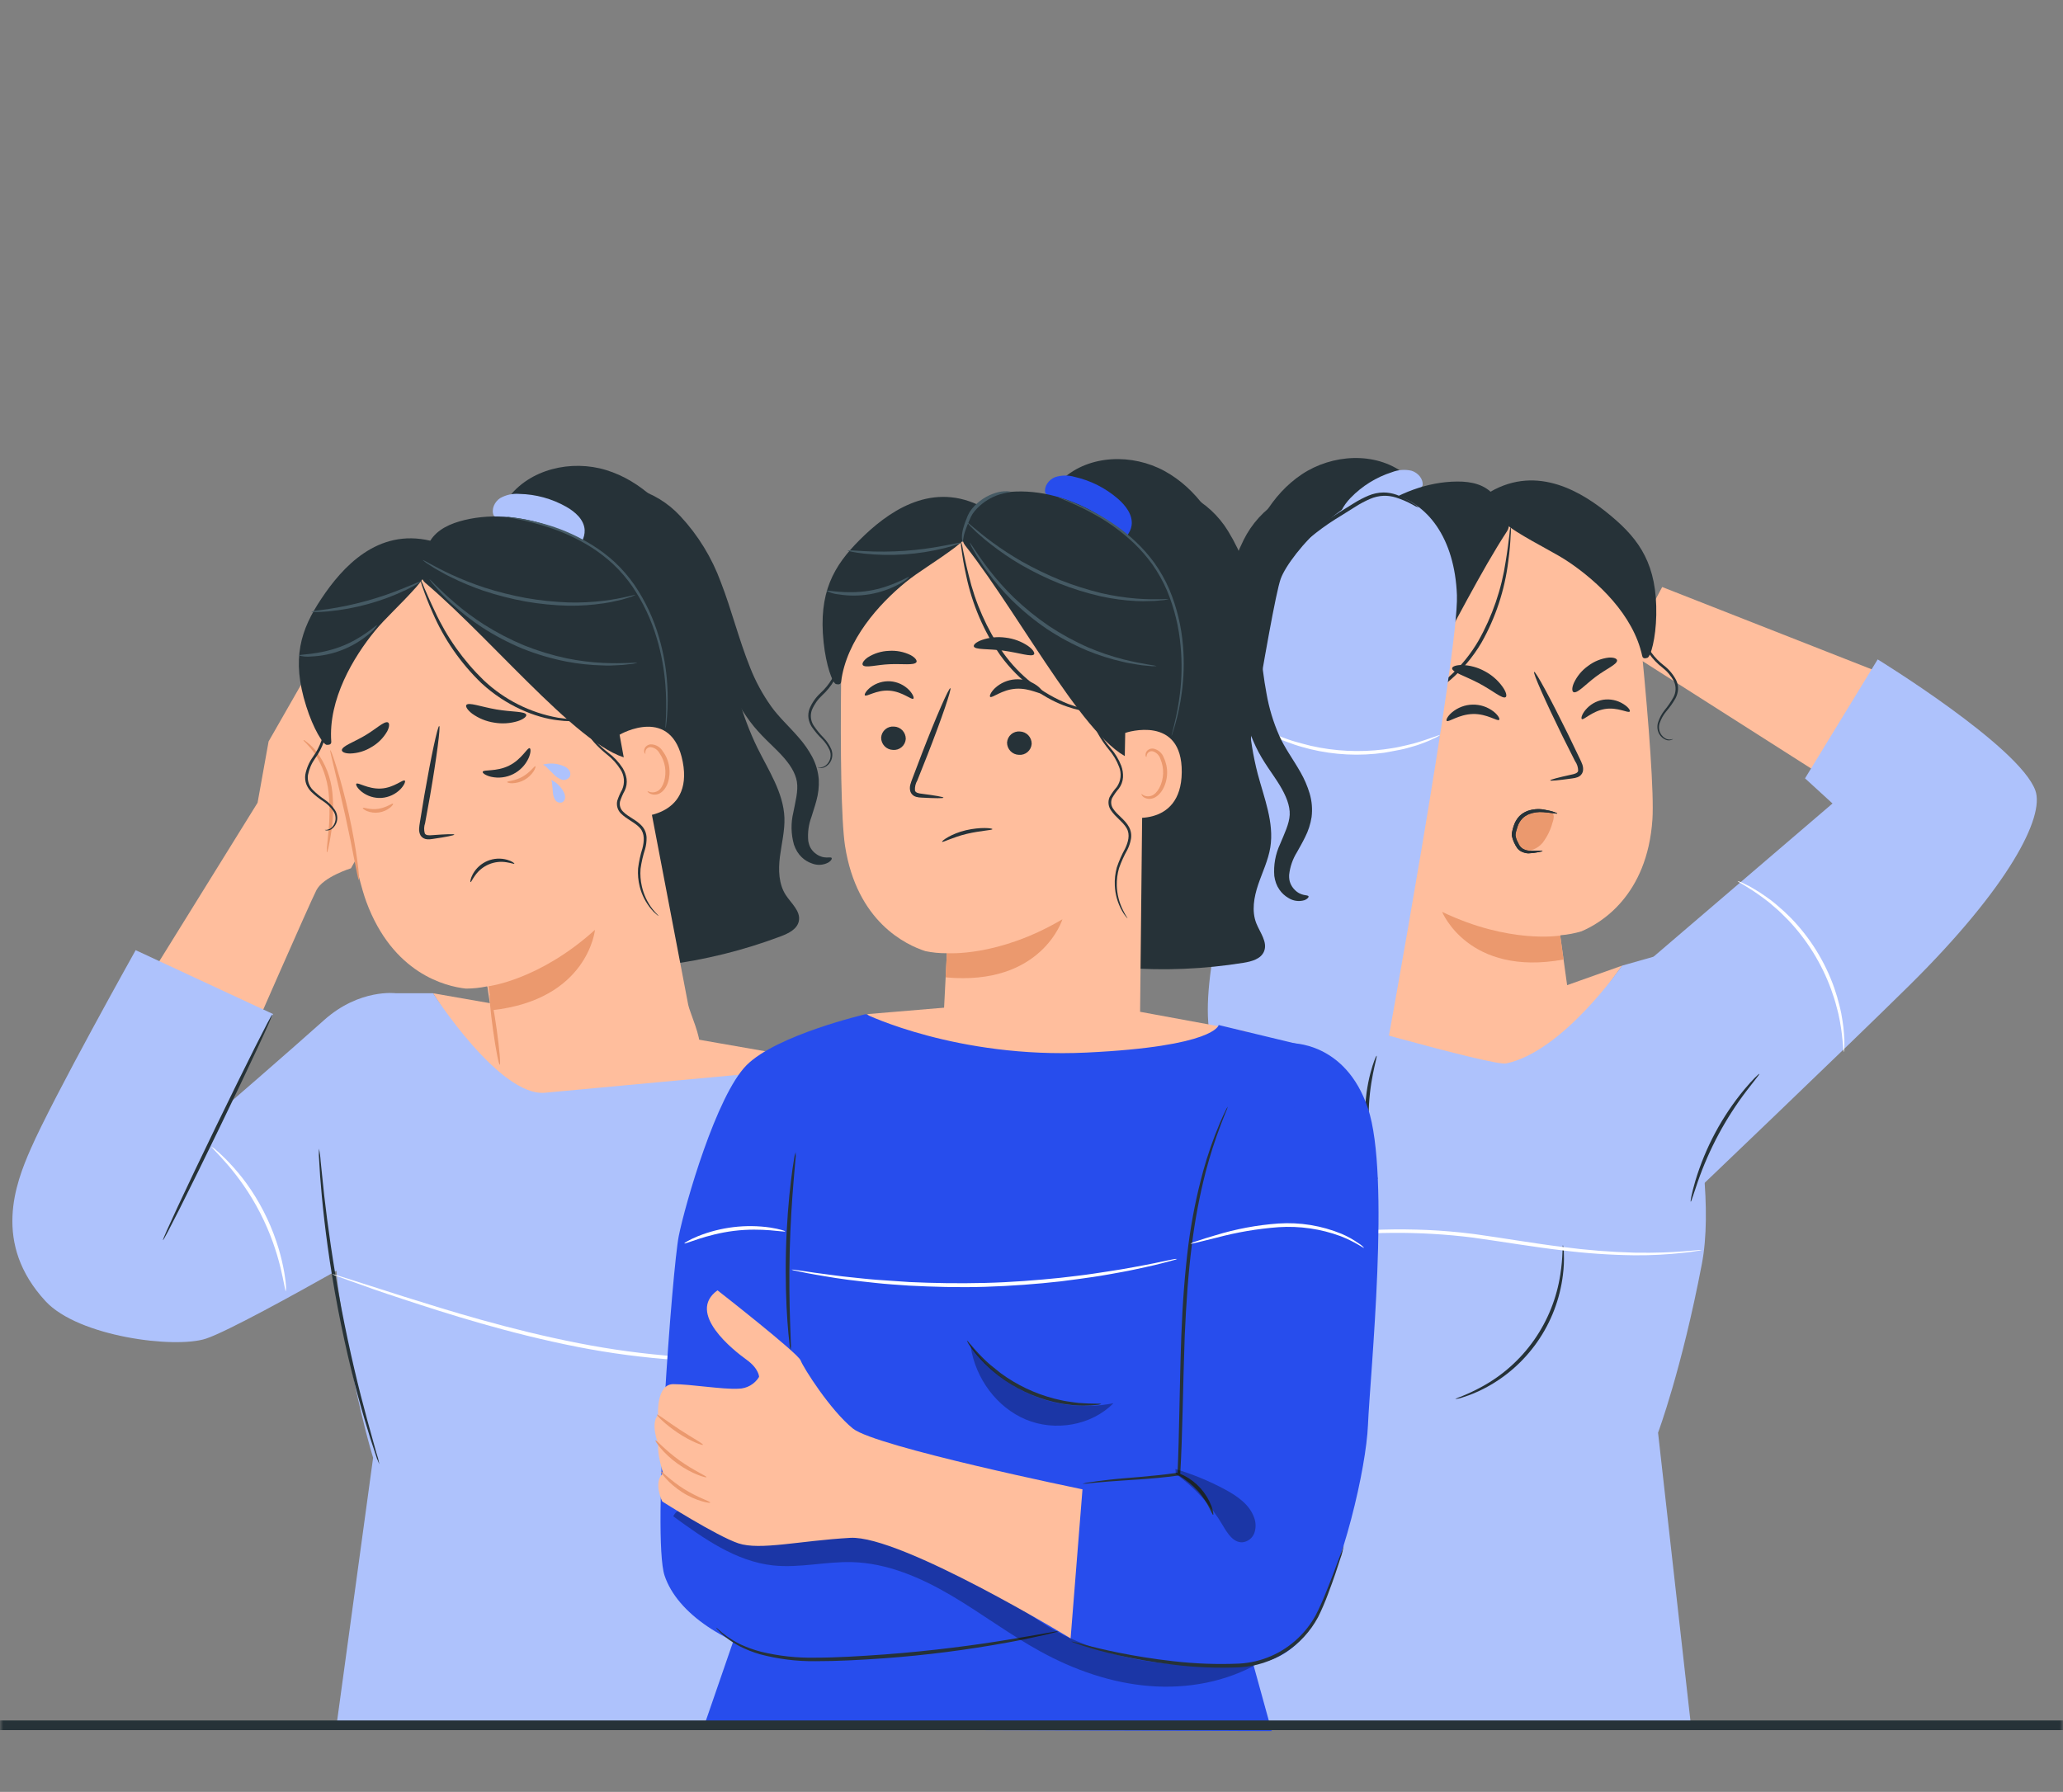 <svg width="320" height="278" viewBox="0 0 320 278" fill="none" xmlns="http://www.w3.org/2000/svg">
<rect x="0" y="0" width="320" height="278" fill="#808080" stroke="none"/>
<mask id="mask0_2086_4272" style="mask-type:alpha" maskUnits="userSpaceOnUse" x="0" y="0" width="320" height="278">
<rect width="320" height="278" fill="#D9D9D9"/>
</mask>
<g mask="url(#mask0_2086_4272)">
<path d="M190.617 133.198C189.666 129.416 190.916 125.484 191.58 121.64C192.547 116.037 192.249 110.299 192.033 104.612C191.817 98.925 191.701 93.16 193.012 87.629C194.322 82.098 197.225 76.728 201.925 73.592C206.625 70.456 213.316 70.022 217.812 73.464L215.6 88.058C217.661 108.612 217.375 129.337 214.748 149.825C208.641 150.836 202.436 151.121 196.263 150.672C194.997 150.577 193.526 150.321 192.945 149.19C192.232 147.815 193.316 146.244 193.758 144.734C194.344 142.779 193.758 140.662 192.968 138.796C192.177 136.93 191.115 135.159 190.617 133.198Z" fill="#263238"/>
<path d="M209.506 77.229C211.283 75.396 213.48 74.032 215.904 73.258C216.873 72.878 217.932 72.799 218.945 73.029C219.935 73.33 220.787 74.283 220.67 75.313L214.765 83.941C213.598 85.055 211.674 84.916 210.214 84.209C209.108 83.652 208.036 82.744 207.759 81.513C207.4 79.953 208.389 78.393 209.506 77.229Z" fill="#AEC2FC"/>
<path d="M254.705 101.437C253.499 89.06 242.894 79.246 230.342 79.714C217.021 80.232 206.935 91.511 207.87 104.512L212.946 156.805C213.046 157.816 213.478 158.764 214.173 159.501C217.889 163.467 223.911 166.068 228.898 165.973C233.731 165.879 238.337 163.879 242.003 160.96C242.612 160.474 243.084 159.836 243.37 159.108C243.657 158.381 243.748 157.59 243.634 156.816L242.02 145.185C242.017 145.175 242.017 145.164 242.019 145.154C242.022 145.143 242.026 145.134 242.032 145.125C242.039 145.117 242.047 145.11 242.056 145.105C242.065 145.1 242.076 145.097 242.086 145.096C243.175 145.006 244.252 144.802 245.299 144.489C248.229 143.258 255.512 139.014 256.314 127.127C256.579 123.228 255.761 112.288 254.705 101.437Z" fill="#FFBE9D"/>
<path d="M240.455 121.072C240.455 120.955 241.688 120.626 243.734 120.181C244.254 120.081 244.74 119.936 244.796 119.574C244.79 119.033 244.618 118.508 244.304 118.07L242.39 114.26C239.72 108.829 237.734 104.345 237.967 104.233C238.199 104.122 240.532 108.444 243.203 113.875L245.056 117.724C245.31 118.281 245.708 118.933 245.514 119.735C245.454 119.926 245.352 120.1 245.215 120.245C245.078 120.39 244.91 120.501 244.724 120.571C244.44 120.674 244.145 120.742 243.845 120.771C241.738 121.061 240.477 121.189 240.455 121.072Z" fill="#263238"/>
<path d="M252.797 110.377C252.62 110.717 250.945 109.659 248.926 109.999C246.908 110.338 245.609 111.814 245.354 111.547C245.222 111.43 245.354 110.851 245.907 110.171C246.605 109.316 247.588 108.744 248.672 108.562C249.771 108.396 250.892 108.635 251.829 109.236C252.592 109.715 252.908 110.221 252.797 110.377Z" fill="#263238"/>
<path d="M232.548 111.67C232.305 111.982 230.679 110.712 228.456 110.773C226.233 110.834 224.652 112.132 224.398 111.831C224.276 111.698 224.508 111.141 225.199 110.539C226.105 109.771 227.245 109.339 228.428 109.316C229.612 109.292 230.767 109.679 231.702 110.411C232.41 110.985 232.67 111.53 232.548 111.67Z" fill="#263238"/>
<path d="M242.009 145.146C242.009 145.146 234.146 146.489 223.695 141.47C223.695 141.47 227.776 151.558 242.529 148.862L242.009 145.146Z" fill="#EB996E"/>
<path d="M240.394 125.924C239.704 125.706 238.97 125.665 238.26 125.806C237.55 125.947 236.886 126.265 236.33 126.731C235.919 127.056 235.577 127.461 235.325 127.921C235.072 128.381 234.914 128.888 234.859 129.411C234.808 129.91 234.914 130.413 235.161 130.85C235.408 131.286 235.783 131.634 236.236 131.845C237.259 132.235 238.492 131.667 239.266 130.775C239.987 129.833 240.515 128.755 240.82 127.606C240.941 127.303 241.005 126.98 241.008 126.653C241.009 126.498 240.964 126.346 240.878 126.217C240.792 126.088 240.67 125.987 240.527 125.929" fill="#EB996E"/>
<path d="M233.549 108.155C233.073 108.5 231.519 107.113 229.363 105.982C227.206 104.852 225.232 104.284 225.243 103.688C225.243 103.409 225.829 103.17 226.775 103.17C228.016 103.209 229.231 103.543 230.319 104.144C231.416 104.726 232.362 105.558 233.084 106.573C233.643 107.369 233.77 107.988 233.549 108.155Z" fill="#263238"/>
<path d="M250.834 102.49C250.773 103.119 249.142 103.771 247.516 104.997C245.891 106.222 244.752 107.537 244.121 107.397C243.839 107.319 243.773 106.785 244.121 105.977C244.613 104.909 245.376 103.99 246.333 103.314C247.264 102.606 248.365 102.16 249.524 102.022C250.37 101.966 250.845 102.195 250.834 102.49Z" fill="#263238"/>
<path d="M231.741 76.856C230.392 75.185 228.285 74.689 226.023 74.706C216.8 74.767 207.604 81.836 203.756 90.302C199.907 98.769 201.434 110.188 206.449 117.986L209.921 118.042C216.894 116.493 225.625 94.859 233.776 82.393C234.788 80.8 232.891 78.288 231.741 76.856Z" fill="#263238"/>
<path d="M211.508 113.525C211.281 113.441 202.44 111.452 203.297 120.354C204.154 129.255 212.846 126.553 212.841 126.297C212.835 126.041 211.508 113.525 211.508 113.525Z" fill="#FFBE9D"/>
<path d="M209.816 123.189C209.777 123.189 209.672 123.311 209.424 123.456C209.072 123.649 208.66 123.697 208.273 123.59C207.306 123.334 206.377 121.919 206.178 120.32C206.081 119.56 206.155 118.787 206.393 118.059C206.454 117.775 206.583 117.51 206.768 117.287C206.953 117.063 207.189 116.889 207.455 116.778C207.627 116.712 207.817 116.71 207.991 116.771C208.165 116.832 208.312 116.953 208.406 117.112C208.55 117.351 208.511 117.529 208.555 117.541C208.6 117.552 208.732 117.374 208.622 117.011C208.551 116.795 208.408 116.611 208.218 116.488C207.957 116.326 207.643 116.274 207.344 116.343C206.988 116.451 206.666 116.649 206.407 116.918C206.149 117.187 205.963 117.518 205.868 117.88C205.566 118.688 205.466 119.559 205.575 120.415C205.802 122.203 206.88 123.79 208.19 124.041C208.435 124.088 208.686 124.078 208.927 124.014C209.167 123.949 209.39 123.831 209.578 123.668C209.822 123.406 209.849 123.2 209.816 123.189Z" fill="#EB996E"/>
<path d="M214.748 109.965C214.721 109.837 216.872 109.737 219.907 108.294C223.824 106.324 227.09 103.251 229.307 99.449C231.475 95.61 232.919 91.401 233.565 87.033C233.842 85.362 234.002 83.991 234.118 83.05C234.142 82.556 234.211 82.066 234.323 81.585C234.374 82.078 234.374 82.574 234.323 83.067C234.284 84.019 234.185 85.401 233.952 87.094C233.408 91.544 231.989 95.841 229.778 99.733C227.09 104.272 223.181 107.308 220.046 108.645C218.81 109.203 217.51 109.602 216.175 109.831C215.809 109.898 215.44 109.942 215.069 109.965C214.881 109.982 214.748 109.982 214.748 109.965Z" fill="#263238"/>
<path d="M213.631 142.228C213.723 142.137 213.801 142.034 213.864 141.921C214.077 141.618 214.262 141.295 214.417 140.958C214.973 139.717 215.232 138.363 215.174 137.003C215.134 136.06 214.948 135.13 214.621 134.246C214.197 133.272 213.684 132.339 213.089 131.461C212.536 130.53 212.066 129.372 212.57 128.313C213.073 127.255 214.118 126.503 214.781 125.289C214.951 124.978 215.04 124.629 215.04 124.275C215.04 123.921 214.951 123.572 214.781 123.261C214.421 122.727 214.003 122.234 213.537 121.791C213.179 121.367 212.933 120.858 212.824 120.313C212.714 119.767 212.745 119.202 212.912 118.671C213.198 117.671 213.655 116.729 214.262 115.886C214.795 115.124 215.263 114.317 215.661 113.474C215.969 112.856 216.119 112.171 216.099 111.479C216.079 110.788 215.888 110.113 215.545 109.514C215.346 109.196 215.07 108.933 214.743 108.751C214.635 108.682 214.515 108.634 214.389 108.612C214.805 108.851 215.156 109.19 215.412 109.598C215.712 110.177 215.869 110.821 215.869 111.475C215.869 112.128 215.712 112.772 215.412 113.352C215.002 114.169 214.527 114.952 213.991 115.691C213.348 116.56 212.863 117.537 212.559 118.577C212.403 119.157 212.364 119.763 212.442 120.359C212.542 120.983 212.821 121.564 213.244 122.03C213.676 122.45 214.065 122.913 214.405 123.412C214.546 123.662 214.62 123.945 214.62 124.233C214.62 124.521 214.546 124.804 214.405 125.055C213.853 126.135 212.747 126.904 212.194 128.102C211.931 128.693 211.878 129.358 212.044 129.984C212.2 130.557 212.439 131.103 212.752 131.605C213.347 132.47 213.863 133.388 214.295 134.346C214.612 135.194 214.799 136.087 214.848 136.992C214.93 138.322 214.719 139.653 214.229 140.891C213.891 141.765 213.598 142.205 213.631 142.228Z" fill="#263238"/>
<path d="M185.365 141.286C185.321 141.403 185.503 141.671 186.073 141.843C186.494 141.93 186.929 141.925 187.349 141.829C187.768 141.733 188.163 141.548 188.506 141.286C189.022 140.923 189.452 140.449 189.766 139.899C189.958 139.57 190.105 139.216 190.203 138.847C190.3 138.467 190.358 138.079 190.374 137.688C190.361 135.984 189.905 134.314 189.053 132.842C188.273 131.327 187.361 129.851 187.178 128.453C186.996 127.054 187.449 125.45 188.367 123.662C189.285 121.874 190.579 119.914 191.508 117.446C192.409 114.999 192.981 112.442 193.211 109.843C193.725 104.618 193.36 99.816 193.526 95.655C193.596 92.019 194.273 88.421 195.528 85.011C196.388 82.745 197.706 80.683 199.399 78.956C200.023 78.366 200.505 77.881 200.886 77.569C201.268 77.257 201.4 77.012 201.345 76.862C201.29 76.711 201.008 76.722 200.505 76.828C199.778 77.005 199.081 77.288 198.437 77.669C196.066 79.143 194.152 81.253 192.907 83.763C191.098 87.383 190.028 91.333 189.761 95.377C189.379 99.833 189.617 104.623 189.136 109.369C188.941 111.623 188.475 113.846 187.748 115.987C187.079 117.97 185.912 119.841 184.983 121.974C184.487 123.061 184.116 124.201 183.877 125.372C183.623 126.586 183.623 127.84 183.877 129.054C184.14 130.125 184.571 131.146 185.155 132.079C185.658 132.914 186.161 133.622 186.592 134.268C187.354 135.276 187.877 136.446 188.124 137.688C188.156 137.926 188.165 138.167 188.152 138.406C188.14 138.611 188.103 138.813 188.041 139.008C187.924 139.382 187.736 139.73 187.488 140.033C186.515 141.203 185.453 140.974 185.365 141.286Z" fill="#263238"/>
<path d="M239.266 132.029C239.266 132.068 239.062 132.112 238.713 132.19C238.178 132.307 237.634 132.374 237.087 132.391C236.901 132.389 236.715 132.363 236.535 132.313C236.329 132.263 236.131 132.188 235.943 132.09C235.732 131.979 235.544 131.827 235.39 131.644C234.952 131.036 234.647 130.341 234.494 129.606C234.488 129.458 234.5 129.31 234.527 129.166L234.61 128.787C234.672 128.527 234.748 128.27 234.837 128.018C235.013 127.496 235.3 127.019 235.677 126.62C236.041 126.258 236.479 125.98 236.96 125.807C237.75 125.532 238.595 125.458 239.421 125.589C240.798 125.812 241.566 126.146 241.555 126.213C241.544 126.28 240.704 126.107 239.382 125.996C238.632 125.932 237.876 126.037 237.17 126.302C236.769 126.462 236.405 126.705 236.103 127.015C235.788 127.361 235.549 127.769 235.401 128.213C235.317 128.445 235.245 128.681 235.185 128.92L235.102 129.277C235.082 129.376 235.073 129.477 235.075 129.578C235.128 130.007 235.273 130.419 235.5 130.786C235.629 131.148 235.872 131.458 236.192 131.667C236.482 131.84 236.807 131.946 237.143 131.978C237.79 132.023 238.343 131.978 238.724 131.978C239.106 131.978 239.266 131.99 239.266 132.029Z" fill="#263238"/>
<path d="M251.603 149.814L239.399 154.148C239.399 154.148 240.803 166.113 240.864 165.366C240.925 164.62 251.603 149.814 251.603 149.814Z" fill="#FFBE9D"/>
<path d="M239.266 132.029C239.266 132.068 239.062 132.112 238.713 132.19C238.178 132.307 237.634 132.374 237.087 132.391C236.901 132.389 236.715 132.363 236.535 132.313C236.329 132.263 236.131 132.188 235.943 132.09C235.732 131.979 235.544 131.827 235.39 131.644C234.952 131.036 234.647 130.341 234.494 129.606C234.488 129.458 234.5 129.31 234.527 129.166L234.61 128.787C234.672 128.527 234.748 128.27 234.837 128.018C235.013 127.496 235.3 127.019 235.677 126.62C236.041 126.258 236.479 125.98 236.96 125.807C237.75 125.532 238.595 125.458 239.421 125.589C240.798 125.812 241.566 126.146 241.555 126.213C241.544 126.28 240.704 126.107 239.382 125.996C238.632 125.932 237.876 126.037 237.17 126.302C236.769 126.462 236.405 126.705 236.103 127.015C235.788 127.361 235.549 127.769 235.401 128.213C235.317 128.445 235.245 128.681 235.185 128.92L235.102 129.277C235.082 129.376 235.073 129.477 235.075 129.578C235.128 130.007 235.273 130.419 235.5 130.786C235.629 131.148 235.872 131.458 236.192 131.667C236.482 131.84 236.807 131.946 237.143 131.978C237.79 132.023 238.343 131.978 238.724 131.978C239.106 131.978 239.266 131.99 239.266 132.029Z" fill="#263238"/>
<path d="M257.829 91.072L252.476 101.098L282.739 120.382L291.697 104.379L257.829 91.072Z" fill="#FFBE9D"/>
<path d="M190.955 133.544C190.955 133.544 197.187 93.873 198.652 89.807C200.117 85.74 209.772 75.324 215.633 76.611C221.494 77.898 225.647 83.568 225.99 92.325C226.333 101.081 214.848 164.007 214.848 164.007C214.848 164.007 198.038 177.019 191.569 169.065C185.099 161.111 187.029 153.056 190.955 133.544Z" fill="#AEC2FC"/>
<path d="M202.534 157.039C202.534 157.039 231.508 165.427 233.621 164.987C242.495 163.132 251.603 149.814 251.603 149.814L257.298 148.199C257.298 148.199 267.124 179.615 263.989 196.058C260.853 212.501 257.187 222.271 257.187 222.271L262.357 268.286H177.955L195.168 218.472L190.64 167.817L202.534 157.039Z" fill="#AEC2FC"/>
<path d="M279.985 120.755L284.248 124.654L255.694 149.107L262.009 185.809C262.009 185.809 286.521 162.414 296.231 152.817C311.625 137.577 317.187 126.715 315.711 122.632C313.234 115.798 291.254 102.301 291.254 102.301L279.985 120.755Z" fill="#AEC2FC"/>
<path d="M213.659 182.907C213.598 182.907 213.134 181.932 212.658 180.222C212.385 179.218 212.173 178.199 212.023 177.169C211.651 174.642 211.634 172.075 211.973 169.544C212.11 168.513 212.31 167.492 212.57 166.486C213.023 164.77 213.471 163.768 213.532 163.79C213.72 163.834 212.244 168.001 212.305 173.359C212.365 178.718 213.847 182.862 213.659 182.907Z" fill="#263238"/>
<path d="M242.435 193.184C242.539 193.587 242.587 194.003 242.578 194.42C242.624 195.551 242.574 196.684 242.429 197.807C241.969 201.547 240.602 205.116 238.448 208.198C236.295 211.281 233.422 213.782 230.082 215.481C229.08 215.996 228.037 216.425 226.963 216.762C226.578 216.912 226.174 217.007 225.763 217.046C225.73 216.94 227.422 216.489 229.894 215.119C233.107 213.361 235.874 210.878 237.978 207.866C240.082 204.853 241.467 201.392 242.025 197.751C242.468 194.955 242.324 193.184 242.435 193.184Z" fill="#263238"/>
<path d="M272.897 166.603C272.963 166.664 272.134 167.628 270.895 169.26C267.664 173.508 265.122 178.246 263.364 183.297C262.684 185.235 262.341 186.46 262.258 186.438C262.175 186.416 262.396 185.157 262.982 183.168C264.549 177.981 267.134 173.164 270.585 169.004C271.901 167.422 272.847 166.553 272.897 166.603Z" fill="#263238"/>
<path d="M263.983 193.93C263.751 194.004 263.512 194.052 263.27 194.075C262.8 194.142 262.109 194.27 261.207 194.353C258.67 194.636 256.118 194.768 253.566 194.749C249.779 194.706 245.998 194.445 242.241 193.969C238 193.479 233.361 192.688 228.5 192.008C220.171 190.962 211.742 191.027 203.43 192.203C200.239 192.654 197.684 193.172 195.921 193.551L193.891 194.002C193.657 194.069 193.416 194.11 193.172 194.125C193.392 194.023 193.622 193.944 193.858 193.891C194.317 193.757 194.964 193.551 195.865 193.334C197.618 192.883 200.167 192.303 203.363 191.802C207.107 191.215 210.884 190.867 214.671 190.761C216.811 190.699 219.056 190.722 221.384 190.822C223.712 190.922 226.112 191.139 228.572 191.44C233.466 192.12 238.072 192.927 242.302 193.445C246.04 193.942 249.802 194.242 253.571 194.342C256.789 194.398 259.394 194.281 261.191 194.13C262.092 194.08 262.783 193.991 263.259 193.958C263.499 193.923 263.741 193.914 263.983 193.93Z" fill="white"/>
<path d="M286.007 163.205C285.891 163.205 285.924 161.35 285.393 158.437L285.167 157.323C285.084 156.927 284.956 156.526 284.851 156.103C284.652 155.256 284.332 154.382 284.016 153.457C282.553 149.47 280.295 145.826 277.381 142.751C276.69 142.066 276.054 141.392 275.385 140.841C275.059 140.562 274.755 140.284 274.434 140.022L273.516 139.32C271.149 137.56 269.474 136.786 269.529 136.68C269.944 136.801 270.343 136.971 270.718 137.187L271.343 137.487C271.564 137.604 271.802 137.755 272.056 137.905C272.641 138.236 273.207 138.599 273.754 138.991L274.71 139.676C275.042 139.916 275.357 140.206 275.695 140.484C276.415 141.084 277.105 141.72 277.763 142.389C280.78 145.48 283.088 149.199 284.525 153.284C284.835 154.173 285.101 155.076 285.321 155.991C285.421 156.42 285.537 156.833 285.609 157.239L285.802 158.403C285.914 159.069 285.989 159.74 286.029 160.414C286.029 160.709 286.079 160.971 286.09 161.244C286.101 161.517 286.09 161.729 286.09 161.94C286.11 162.364 286.082 162.788 286.007 163.205Z" fill="white"/>
<path d="M223.363 114.043C223.044 114.272 222.697 114.46 222.329 114.6C221.92 114.809 221.499 114.995 221.069 115.157C220.566 115.34 220.002 115.574 219.355 115.753C218.708 115.931 218.005 116.165 217.226 116.31C216.446 116.454 215.617 116.633 214.737 116.777C210.896 117.323 206.986 117.134 203.214 116.22C202.351 115.992 201.555 115.786 200.781 115.519C200.007 115.251 199.338 115.006 198.718 114.75C198.099 114.494 197.552 114.221 197.06 113.992C196.646 113.799 196.244 113.584 195.854 113.346C195.502 113.174 195.173 112.957 194.875 112.7C194.925 112.605 196.374 113.424 198.862 114.371C199.487 114.6 200.167 114.856 200.919 115.067C201.671 115.279 202.473 115.496 203.325 115.708C207.043 116.55 210.878 116.739 214.66 116.265C215.528 116.137 216.358 116.031 217.115 115.858C217.873 115.686 218.586 115.535 219.227 115.363C221.832 114.627 223.325 113.942 223.363 114.043Z" fill="white"/>
<path d="M198.094 88.876C198.196 88.533 198.349 88.206 198.547 87.907C199.047 87.068 199.619 86.274 200.256 85.534C201.848 83.641 204.536 81.485 207.698 79.507C208.484 79.006 209.258 78.527 210.01 78.07C210.735 77.612 211.497 77.215 212.288 76.884C213.023 76.577 213.809 76.414 214.605 76.405C215.294 76.409 215.979 76.53 216.629 76.761C217.547 77.096 218.42 77.545 219.228 78.098C219.54 78.271 219.826 78.491 220.074 78.75C219.734 78.641 219.411 78.487 219.111 78.293C218.281 77.838 217.409 77.465 216.507 77.179C215.895 76.991 215.256 76.902 214.616 76.917C213.884 76.949 213.164 77.117 212.493 77.413C211.726 77.746 210.986 78.138 210.281 78.588L208.008 80.014C205.294 81.632 202.792 83.585 200.56 85.83C198.907 87.584 198.182 88.927 198.094 88.876Z" fill="#263238"/>
<path d="M259.521 114.633C259.182 114.768 258.804 114.768 258.465 114.633C258.08 114.453 257.763 114.152 257.563 113.775C257.435 113.528 257.358 113.258 257.338 112.98C257.318 112.702 257.355 112.423 257.447 112.16C257.675 111.503 258.02 110.893 258.465 110.361C259.007 109.734 259.487 109.055 259.897 108.333C260.115 107.917 260.246 107.46 260.284 106.991C260.31 106.494 260.216 105.999 260.008 105.548C259.55 104.654 258.902 103.872 258.111 103.259C257.358 102.682 256.692 101.997 256.137 101.226C255.695 100.475 255.49 99.606 255.551 98.736C255.623 97.065 256.176 95.538 256.203 94.196C256.31 93.134 256.069 92.066 255.518 91.155C255.356 90.917 255.156 90.708 254.926 90.536C254.766 90.425 254.677 90.375 254.666 90.392C254.934 90.649 255.173 90.935 255.379 91.244C255.86 92.141 256.053 93.167 255.932 94.179C255.871 95.466 255.291 96.964 255.191 98.719C255.118 99.668 255.336 100.617 255.816 101.437C256.388 102.248 257.077 102.967 257.862 103.571C258.608 104.147 259.221 104.878 259.659 105.715C259.836 106.102 259.921 106.525 259.907 106.95C259.893 107.376 259.779 107.792 259.576 108.166C259.186 108.872 258.73 109.54 258.216 110.16C257.756 110.732 257.407 111.386 257.187 112.087C257.094 112.385 257.063 112.7 257.096 113.01C257.129 113.321 257.226 113.621 257.381 113.892C257.617 114.299 257.984 114.613 258.421 114.783C258.697 114.887 259.001 114.887 259.278 114.783C259.37 114.756 259.454 114.704 259.521 114.633Z" fill="#263238"/>
<path d="M249.916 80.059C245.492 76.344 238.52 72.055 231.171 76.299C230.364 78.689 233.139 81.184 235.335 82.549C238.558 84.548 241.295 85.807 243.435 87.261C247.759 90.208 253.344 95.327 254.732 101.771C254.821 102.178 255.136 102.184 255.534 102.056C256.048 101.888 256.844 99.042 256.911 95.41C257.054 87.668 254.367 83.774 249.916 80.059Z" fill="#263238"/>
<path d="M49.311 101.66L41.663 115.029L39.955 124.537L25.357 148.082L23.383 151.268L38.517 161.896C38.517 161.896 48.022 140.172 49.078 138.106C50.135 136.039 54.437 134.708 54.437 134.708L61.265 122.593L49.311 101.66Z" fill="#FFBE9D"/>
<path d="M50.721 132.24C50.638 132.24 50.721 131.182 50.898 129.5C51.151 127.329 51.176 125.137 50.97 122.96C50.741 120.799 50.001 118.725 48.813 116.911C47.873 115.541 47.011 114.923 47.077 114.839C47.143 114.756 47.331 114.934 47.713 115.223C48.248 115.643 48.727 116.13 49.139 116.672C50.485 118.493 51.318 120.646 51.55 122.905C51.769 125.134 51.685 127.383 51.301 129.589C51.036 131.232 50.793 132.251 50.721 132.24Z" fill="#EB996E"/>
<path d="M67.171 154.098L130.97 165.238C130.97 165.238 77.113 170.936 77.091 170.19C77.069 169.443 67.171 154.098 67.171 154.098Z" fill="#FFBE9D"/>
<path d="M121.675 126.854C121.52 122.955 119.215 119.54 117.495 116.042C114.99 110.946 113.657 105.359 112.264 99.844C110.871 94.33 109.355 88.771 106.541 83.836C103.726 78.9 99.43 74.589 94.028 72.929C88.625 71.269 82.101 72.762 78.761 77.346L84.97 90.715C88.783 111.014 94.895 130.806 103.185 149.703C109.326 148.932 115.356 147.436 121.15 145.247C122.339 144.796 123.677 144.133 123.915 142.879C124.213 141.353 122.731 140.156 121.885 138.858C120.779 137.153 120.719 134.959 120.973 132.937C121.227 130.915 121.747 128.893 121.675 126.854Z" fill="#263238"/>
<path d="M87.813 78.611C85.594 77.36 83.105 76.679 80.563 76.628C79.528 76.541 78.49 76.768 77.583 77.279C76.72 77.836 76.168 79.006 76.571 79.964L84.666 86.548C86.104 87.295 87.907 86.598 89.09 85.501C90.019 84.654 90.749 83.474 90.688 82.215C90.594 80.605 89.206 79.396 87.813 78.611Z" fill="#AEC2FC"/>
<path d="M51.114 114.728C48.786 102.512 56.19 90.074 68.366 86.955C81.288 83.646 94.133 91.578 96.898 104.317L106.757 155.914C106.95 156.911 108.875 161.233 108.416 162.141C105.966 167.004 98.85 167.928 94.039 169.265C89.378 170.558 84.396 169.95 80.066 168.224C79.345 167.932 78.713 167.454 78.233 166.838C77.754 166.222 77.444 165.49 77.335 164.714L75.604 153.101C75.603 153.09 75.6 153.08 75.595 153.07C75.591 153.061 75.584 153.053 75.575 153.046C75.567 153.04 75.557 153.036 75.546 153.033C75.536 153.031 75.525 153.031 75.515 153.034C74.446 153.26 73.356 153.373 72.264 153.374C69.107 153.028 60.928 151.04 56.809 139.872C55.449 136.162 53.182 125.434 51.114 114.728Z" fill="#FFBE9D"/>
<path d="M70.472 129.483C70.472 129.366 69.162 129.411 67.077 129.567C66.524 129.617 66.043 129.617 65.888 129.288C65.742 128.768 65.76 128.216 65.938 127.706L66.701 123.506C67.735 117.535 68.36 112.672 68.127 112.633C67.895 112.594 66.856 117.407 65.822 123.378C65.578 124.864 65.348 126.267 65.13 127.589C65.047 128.207 64.843 128.937 65.258 129.65C65.371 129.813 65.519 129.947 65.692 130.044C65.864 130.14 66.056 130.196 66.253 130.207C66.555 130.227 66.857 130.208 67.154 130.151C69.217 129.851 70.489 129.589 70.472 129.483Z" fill="#263238"/>
<path d="M62.797 121.117C62.548 120.827 61.139 122.231 59.087 122.337C57.036 122.442 55.476 121.284 55.266 121.607C55.161 121.752 55.421 122.286 56.101 122.832C56.976 123.518 58.069 123.859 59.175 123.79C60.283 123.712 61.326 123.233 62.112 122.442C62.725 121.791 62.919 121.234 62.797 121.117Z" fill="#263238"/>
<path d="M82.167 116.081C81.808 115.92 80.956 117.802 78.954 118.788C76.953 119.774 74.957 119.345 74.874 119.746C74.824 119.925 75.288 120.303 76.179 120.515C77.334 120.774 78.543 120.625 79.603 120.094C80.662 119.562 81.509 118.681 82.001 117.596C82.361 116.778 82.339 116.148 82.167 116.081Z" fill="#263238"/>
<path d="M75.764 153.012C75.764 153.012 83.682 152.053 92.291 144.255C92.291 144.255 91.219 155.095 76.311 156.727L75.764 153.012Z" fill="#EB996E"/>
<path d="M81.631 110.89C81.459 110.333 79.391 110.478 76.997 110.066C74.603 109.653 72.684 108.896 72.336 109.375C72.181 109.603 72.49 110.144 73.243 110.723C74.254 111.449 75.421 111.924 76.649 112.11C77.876 112.322 79.135 112.242 80.326 111.876C81.233 111.57 81.703 111.157 81.631 110.89Z" fill="#263238"/>
<path d="M60.149 112.065C59.551 111.87 58.313 113.123 56.554 114.148C54.796 115.173 53.137 115.725 53.027 116.343C52.988 116.633 53.447 116.9 54.315 116.9C55.49 116.868 56.635 116.522 57.633 115.897C58.645 115.314 59.484 114.47 60.066 113.452C60.447 112.7 60.425 112.165 60.149 112.065Z" fill="#263238"/>
<path d="M66.38 84.593C67.21 82.627 69.084 81.529 71.252 80.894C80.099 78.321 90.92 82.471 96.986 89.467C103.052 96.463 104.816 107.849 102.2 116.761L98.883 117.808C91.761 118.315 77.318 100.061 65.966 90.425C64.567 89.244 65.661 86.303 66.38 84.593Z" fill="#263238"/>
<path d="M49.864 92.859C53.082 88.024 58.534 81.925 66.778 83.897C68.222 85.958 66.27 89.144 64.567 91.077C62.04 93.912 59.767 95.906 58.13 97.911C54.813 101.972 50.903 108.495 51.384 115.056C51.412 115.469 51.113 115.569 50.693 115.558C50.14 115.558 48.586 113.04 47.503 109.575C45.153 102.195 46.635 97.689 49.864 92.859Z" fill="#263238"/>
<path d="M96.107 113.992C96.3 113.848 104.219 109.414 105.905 118.198C107.592 126.982 98.49 126.871 98.429 126.62C98.368 126.369 96.107 113.992 96.107 113.992Z" fill="#FFBE9D"/>
<path d="M100.453 122.754C100.486 122.721 100.624 122.832 100.906 122.899C101.297 122.985 101.705 122.915 102.046 122.704C102.903 122.186 103.395 120.56 103.151 118.972C103.029 118.216 102.74 117.496 102.305 116.867C102.171 116.608 101.977 116.387 101.739 116.221C101.501 116.055 101.227 115.95 100.94 115.914C100.756 115.902 100.575 115.955 100.426 116.064C100.278 116.173 100.172 116.331 100.127 116.51C100.055 116.778 100.127 116.945 100.127 116.967C100.127 116.989 99.911 116.856 99.911 116.482C99.918 116.255 100.002 116.037 100.149 115.864C100.354 115.636 100.64 115.498 100.945 115.48C101.317 115.482 101.681 115.579 102.005 115.764C102.328 115.948 102.599 116.213 102.792 116.532C103.309 117.221 103.65 118.026 103.787 118.878C104.069 120.66 103.489 122.487 102.3 123.1C102.079 123.214 101.836 123.276 101.588 123.283C101.34 123.29 101.094 123.24 100.868 123.139C100.508 122.966 100.425 122.777 100.453 122.754Z" fill="#EB996E"/>
<path d="M48.31 94.903C48.31 94.97 49.311 94.998 50.914 94.853C55.105 94.453 59.195 93.322 63.002 91.511C64.456 90.804 65.297 90.264 65.263 90.208C65.23 90.152 64.323 90.548 62.847 91.155C59.005 92.756 54.983 93.878 50.87 94.497C49.311 94.709 48.305 94.814 48.31 94.903Z" fill="#455A64"/>
<path d="M46.303 101.682C46.946 101.867 47.618 101.924 48.282 101.849C51.519 101.714 54.624 100.521 57.13 98.452C57.674 98.063 58.138 97.571 58.495 97.003C58.385 96.864 56.234 99.064 52.789 100.345C49.344 101.627 46.292 101.504 46.303 101.682Z" fill="#455A64"/>
<path d="M98.556 92.313C98.523 92.202 96.687 92.831 93.613 93.21C91.813 93.426 90.001 93.512 88.189 93.466C85.964 93.385 83.747 93.153 81.553 92.77C79.38 92.367 77.234 91.827 75.128 91.155C73.404 90.586 71.713 89.92 70.063 89.161C67.243 87.857 65.639 86.805 65.567 86.894C65.907 87.198 66.278 87.465 66.673 87.69C67.113 87.99 67.567 88.267 68.034 88.52C68.587 88.826 69.189 89.183 69.897 89.517C71.54 90.335 73.233 91.043 74.968 91.639C77.098 92.347 79.274 92.906 81.481 93.31C83.696 93.698 85.936 93.92 88.183 93.973C90.019 93.996 91.853 93.869 93.668 93.594C94.366 93.499 95.058 93.365 95.742 93.193C96.263 93.09 96.776 92.953 97.279 92.781C97.72 92.671 98.148 92.515 98.556 92.313Z" fill="#455A64"/>
<path d="M66.613 89.879C66.87 90.28 67.166 90.653 67.498 90.993C67.845 91.424 68.214 91.837 68.603 92.23C69.068 92.687 69.566 93.244 70.196 93.773C71.622 95.072 73.147 96.257 74.758 97.315C76.738 98.601 78.829 99.705 81.006 100.613C83.196 101.491 85.462 102.164 87.774 102.624C89.678 102.991 91.609 103.196 93.547 103.237C94.365 103.287 95.106 103.237 95.759 103.203C96.314 103.19 96.868 103.145 97.418 103.069C97.892 103.043 98.363 102.969 98.822 102.847C98.822 102.735 96.798 102.991 93.558 102.847C91.661 102.754 89.774 102.517 87.912 102.139C85.648 101.656 83.428 100.98 81.277 100.117C79.131 99.221 77.064 98.146 75.095 96.903C73.492 95.877 71.962 94.74 70.517 93.5C68.012 91.361 66.696 89.807 66.613 89.879Z" fill="#455A64"/>
<path d="M91.999 111.486C91.999 111.352 89.903 111.876 86.58 111.352C82.26 110.588 78.255 108.575 75.051 105.559C71.89 102.498 69.32 98.874 67.47 94.87C66.734 93.344 66.198 92.085 65.811 91.205C65.649 90.738 65.445 90.287 65.203 89.857C65.289 90.345 65.426 90.823 65.612 91.283C65.916 92.185 66.403 93.483 67.099 95.043C68.873 99.155 71.443 102.871 74.658 105.971C78.529 109.553 83.118 111.352 86.502 111.742C87.839 111.926 89.193 111.939 90.533 111.781C90.905 111.742 91.275 111.681 91.639 111.597C91.888 111.542 92.004 111.503 91.999 111.486Z" fill="#263238"/>
<path d="M50.383 128.754C50.748 128.781 51.11 128.668 51.395 128.436C51.713 128.153 51.93 127.774 52.014 127.355C52.068 127.083 52.065 126.802 52.006 126.531C51.947 126.26 51.833 126.004 51.672 125.779C51.268 125.215 50.766 124.73 50.19 124.347C49.495 123.9 48.844 123.385 48.249 122.81C47.924 122.473 47.67 122.073 47.502 121.635C47.337 121.167 47.288 120.666 47.359 120.175C47.545 119.188 47.946 118.254 48.531 117.44C49.091 116.673 49.536 115.826 49.852 114.928C50.066 114.082 50.018 113.19 49.714 112.372C49.161 110.767 48.216 109.486 47.812 108.205C47.412 107.219 47.342 106.127 47.613 105.097C47.701 104.822 47.833 104.564 48.006 104.334C48.133 104.183 48.199 104.111 48.21 104.117C48.026 104.441 47.878 104.785 47.768 105.142C47.567 106.14 47.677 107.177 48.083 108.11C48.503 109.325 49.477 110.578 50.074 112.255C50.411 113.144 50.469 114.116 50.239 115.04C49.918 115.98 49.458 116.867 48.874 117.669C48.326 118.435 47.949 119.311 47.768 120.237C47.706 120.658 47.744 121.089 47.877 121.493C48.011 121.897 48.236 122.265 48.536 122.565C49.111 123.13 49.737 123.639 50.405 124.086C51.006 124.503 51.524 125.03 51.932 125.64C52.105 125.899 52.223 126.192 52.279 126.5C52.334 126.808 52.325 127.124 52.252 127.428C52.139 127.884 51.876 128.289 51.506 128.575C51.273 128.759 50.983 128.852 50.687 128.837C50.58 128.84 50.474 128.81 50.383 128.754Z" fill="#263238"/>
<path d="M103.234 112.984C103.216 112.827 103.216 112.668 103.234 112.511C103.234 112.204 103.29 111.748 103.301 111.163C103.369 109.515 103.338 107.866 103.207 106.222C103.021 103.786 102.576 101.377 101.879 99.037C101.038 96.171 99.758 93.456 98.086 90.988C97.21 89.726 96.205 88.559 95.089 87.506C94.037 86.535 92.901 85.661 91.694 84.894C89.635 83.604 87.427 82.573 85.12 81.825C83.564 81.311 81.98 80.891 80.375 80.566C79.822 80.438 79.363 80.371 79.065 80.304C78.91 80.283 78.757 80.243 78.611 80.187C78.769 80.18 78.927 80.191 79.081 80.221C79.385 80.26 79.839 80.304 80.408 80.404C82.034 80.662 83.64 81.034 85.214 81.518C87.558 82.248 89.801 83.275 91.888 84.576C93.121 85.346 94.281 86.228 95.355 87.211C96.497 88.282 97.524 89.471 98.418 90.759C100.117 93.268 101.407 96.034 102.239 98.953C102.927 101.312 103.35 103.741 103.5 106.194C103.608 107.851 103.596 109.513 103.466 111.168C103.428 111.753 103.356 112.204 103.323 112.511C103.312 112.672 103.282 112.831 103.234 112.984Z" fill="#455A64"/>
<path d="M102.156 142.1C102.043 142.041 101.939 141.966 101.846 141.877C101.564 141.645 101.303 141.387 101.067 141.108C100.184 140.078 99.553 138.853 99.225 137.532C98.997 136.623 98.911 135.683 98.971 134.747C99.101 133.684 99.329 132.636 99.651 131.617C99.917 130.569 100.044 129.322 99.264 128.453C98.484 127.584 97.268 127.16 96.295 126.186C96.049 125.935 95.87 125.626 95.773 125.287C95.676 124.949 95.666 124.591 95.742 124.247C95.933 123.643 96.187 123.06 96.499 122.509C96.725 122.001 96.817 121.443 96.769 120.888C96.721 120.334 96.533 119.801 96.223 119.34C95.667 118.461 94.964 117.686 94.144 117.051C93.417 116.473 92.74 115.834 92.12 115.14C91.652 114.635 91.315 114.022 91.141 113.354C90.966 112.686 90.959 111.985 91.119 111.313C91.221 110.952 91.411 110.623 91.672 110.355C91.757 110.258 91.861 110.178 91.976 110.121C91.645 110.469 91.404 110.894 91.274 111.358C91.151 112 91.185 112.663 91.372 113.29C91.558 113.916 91.893 114.488 92.347 114.956C92.969 115.623 93.644 116.238 94.365 116.794C95.236 117.441 95.985 118.239 96.577 119.15C96.889 119.661 97.097 120.229 97.191 120.822C97.277 121.455 97.175 122.101 96.897 122.676C96.601 123.207 96.358 123.767 96.173 124.347C96.112 124.628 96.123 124.921 96.206 125.196C96.29 125.471 96.442 125.72 96.649 125.918C97.495 126.793 98.778 127.211 99.624 128.208C100.04 128.7 100.276 129.321 100.293 129.968C100.303 130.561 100.226 131.152 100.066 131.722C99.739 132.722 99.502 133.749 99.358 134.792C99.287 135.697 99.354 136.608 99.557 137.493C99.845 138.782 100.412 139.992 101.216 141.036C101.775 141.738 102.184 142.072 102.156 142.1Z" fill="#263238"/>
<path d="M128.991 133.098C129.068 133.198 128.991 133.51 128.466 133.822C128.083 134.025 127.663 134.142 127.232 134.167C126.8 134.192 126.369 134.124 125.966 133.967C125.367 133.767 124.82 133.436 124.363 132.998C124.087 132.736 123.847 132.438 123.649 132.112C123.449 131.776 123.284 131.419 123.157 131.048C122.692 129.415 122.657 127.687 123.058 126.035C123.379 124.364 123.837 122.693 123.611 121.289C123.384 119.886 122.505 118.504 121.122 117.034C119.74 115.563 117.937 114.076 116.362 111.971C114.808 109.881 113.538 107.592 112.585 105.164C110.622 100.301 109.621 95.611 108.283 91.651C107.193 88.183 105.531 84.926 103.367 82.014C101.912 80.087 100.076 78.484 97.976 77.307C97.213 76.923 96.594 76.6 96.162 76.405C95.731 76.21 95.504 75.998 95.521 75.848C95.537 75.698 95.803 75.614 96.317 75.581C97.061 75.544 97.806 75.617 98.529 75.798C101.209 76.54 103.631 78.02 105.524 80.07C108.286 83.035 110.428 86.531 111.822 90.347C113.448 94.525 114.587 99.17 116.362 103.587C117.19 105.695 118.271 107.692 119.58 109.536C120.78 111.246 122.427 112.711 123.943 114.483C124.732 115.379 125.416 116.364 125.983 117.418C126.564 118.511 126.912 119.714 127.006 120.95C127.057 122.051 126.931 123.153 126.635 124.214C126.392 125.161 126.082 125.98 125.872 126.726C125.427 127.91 125.255 129.18 125.369 130.441C125.406 130.678 125.466 130.912 125.546 131.138C125.614 131.334 125.707 131.522 125.823 131.695C126.04 132.02 126.318 132.3 126.641 132.519C127.868 133.371 128.82 132.848 128.991 133.098Z" fill="#263238"/>
<path d="M79.784 133.995C79.745 134.073 79.308 133.889 78.589 133.778C77.66 133.619 76.706 133.728 75.837 134.094C74.968 134.46 74.219 135.067 73.679 135.844C73.248 136.44 73.076 136.88 72.993 136.852C72.91 136.825 72.96 136.334 73.336 135.621C73.844 134.695 74.649 133.97 75.62 133.565C76.59 133.16 77.668 133.1 78.678 133.393C79.435 133.605 79.817 133.934 79.784 133.995Z" fill="#263238"/>
<path d="M83.041 118.877C83.107 118.911 83.041 119.223 82.775 119.657C82.411 120.213 81.919 120.672 81.342 120.996C80.764 121.319 80.118 121.498 79.457 121.518C78.949 121.518 78.656 121.401 78.661 121.328C78.661 121.161 79.856 121.184 81.072 120.487C82.289 119.791 82.902 118.794 83.041 118.877Z" fill="#EB996E"/>
<path d="M60.972 124.67C61.022 124.721 60.884 124.993 60.508 125.305C60.005 125.701 59.408 125.958 58.777 126.049C58.146 126.141 57.501 126.065 56.908 125.829C56.46 125.634 56.245 125.411 56.283 125.35C56.361 125.2 57.389 125.684 58.694 125.478C59.999 125.272 60.856 124.576 60.972 124.67Z" fill="#EB996E"/>
<path d="M55.659 136.524C55.576 136.524 55.349 135.41 54.995 133.566C54.641 131.722 54.144 129.205 53.53 126.425C52.916 123.646 52.297 121.145 51.871 119.334C51.445 117.524 51.147 116.399 51.23 116.377C51.313 116.354 51.716 117.435 52.264 119.228C52.811 121.022 53.497 123.512 54.116 126.308C54.735 129.104 55.167 131.65 55.421 133.505C55.675 135.36 55.736 136.513 55.659 136.524Z" fill="#EB996E"/>
<path d="M88.211 119.401C87.964 119.127 87.652 118.92 87.304 118.8C86.324 118.414 85.247 118.352 84.23 118.621L84.572 118.827L85.805 120.042C86.151 120.44 86.587 120.748 87.077 120.938C87.324 121.027 87.594 121.025 87.838 120.932C88.084 120.839 88.288 120.662 88.415 120.432C88.474 120.257 88.487 120.07 88.451 119.889C88.415 119.708 88.332 119.539 88.211 119.401Z" fill="#AEC2FC"/>
<path d="M87.658 123.679C87.645 123.366 87.554 123.061 87.392 122.793C86.965 122.007 86.301 121.377 85.496 120.994L85.606 121.317L85.75 122.782C85.758 123.23 85.874 123.67 86.087 124.063C86.2 124.255 86.377 124.401 86.587 124.474C86.796 124.548 87.025 124.544 87.232 124.464C87.366 124.383 87.476 124.268 87.55 124.13C87.625 123.992 87.662 123.836 87.658 123.679Z" fill="#AEC2FC"/>
<path d="M77.521 165.186C77.678 165.163 77.467 162.72 77.049 159.729C76.631 156.737 76.165 154.33 76.007 154.353C75.85 154.375 76.061 156.818 76.479 159.81C76.897 162.801 77.363 165.208 77.521 165.186Z" fill="#EB996E"/>
<path d="M127.786 268.286L125.358 227.897L136.655 183.892L130.97 165.238C130.97 165.238 86.784 169.299 84.584 169.527C77.511 170.251 67.171 154.098 67.171 154.098H61.426C61.426 154.098 55.78 153.329 50.267 158.264C44.754 163.199 35.172 171.488 35.172 171.488L42.36 157.323L21.044 147.413C21.044 147.413 8.254 170.251 4.743 178.289C2.421 183.592 -1.207 192.938 7.082 201.89C12.152 207.365 27.121 209.281 31.965 207.677C35.282 206.563 45.788 200.753 52.192 197.15C52.241 198.002 52.319 198.821 52.429 199.623C54.713 216.205 57.876 226.153 57.876 226.153L52.114 268.286H127.786Z" fill="#AEC2FC"/>
<path d="M34.016 175.032C38.7 165.367 42.381 157.476 42.238 157.405C42.095 157.335 38.183 165.113 33.499 174.778C28.816 184.443 25.135 192.334 25.277 192.405C25.42 192.475 29.333 184.697 34.016 175.032Z" fill="#263238"/>
<path d="M58.849 227.178C58.572 226.585 58.341 225.97 58.158 225.34C57.743 224.143 57.196 222.399 56.554 220.227C55.271 215.888 53.712 209.822 52.413 203.032C51.113 196.242 50.328 190.025 49.913 185.513C49.703 183.285 49.57 181.431 49.515 180.166C49.452 179.513 49.439 178.855 49.476 178.2C49.613 178.842 49.7 179.494 49.736 180.149C49.864 181.408 50.057 183.23 50.289 185.474C50.803 189.964 51.655 196.153 52.949 202.926C54.243 209.699 55.714 215.737 56.919 220.121C57.505 222.304 58.025 224.065 58.346 225.279C58.562 225.898 58.73 226.533 58.849 227.178Z" fill="#263238"/>
<path d="M130.971 165.238C130.971 165.238 141.654 172.858 144.241 182.89C146.829 192.922 160.399 268.286 160.399 268.286H136.677L119.69 206.457L130.971 165.238Z" fill="#455A64"/>
<path d="M129.267 209.242C129.013 209.338 128.75 209.409 128.482 209.454C127.962 209.566 127.205 209.761 126.21 209.928C123.406 210.445 120.576 210.8 117.733 210.992C113.515 211.279 109.283 211.279 105.065 210.992C99.899 210.645 94.759 209.973 89.676 208.981C78.861 206.858 69.344 203.806 62.504 201.55C59.081 200.436 56.328 199.456 54.431 198.765L52.247 197.974C51.989 197.894 51.739 197.79 51.501 197.662C51.768 197.704 52.031 197.771 52.286 197.863L54.498 198.553L62.626 201.149C69.493 203.305 79.004 206.285 89.781 208.39C94.838 209.382 99.949 210.07 105.087 210.451C109.283 210.759 113.494 210.798 117.694 210.568C121.283 210.362 124.169 210.011 126.16 209.694C127.155 209.56 127.924 209.398 128.449 209.326C128.719 209.272 128.993 209.244 129.267 209.242Z" fill="white"/>
<path d="M149.71 212.685C149.71 212.785 148.14 212.83 145.64 213.18C145.015 213.27 144.33 213.375 143.605 213.526C142.881 213.676 142.107 213.843 141.294 214.033C137.781 214.912 134.396 216.247 131.225 218.004C130.501 218.422 129.804 218.806 129.185 219.213C128.565 219.62 127.979 219.993 127.459 220.327C125.386 221.775 124.202 222.822 124.142 222.744C124.359 222.442 124.615 222.17 124.905 221.937C125.159 221.686 125.458 221.38 125.878 221.073C126.298 220.767 126.707 220.366 127.227 219.993C127.747 219.62 128.3 219.191 128.936 218.784C129.572 218.377 130.246 217.949 130.976 217.514C134.163 215.677 137.6 214.32 141.178 213.487C142.002 213.309 142.787 213.13 143.528 213.025C144.269 212.919 144.96 212.813 145.596 212.746C146.232 212.679 146.807 212.646 147.31 212.618C147.813 212.59 148.25 212.579 148.61 212.584C148.979 212.568 149.349 212.601 149.71 212.685Z" fill="white"/>
<path d="M44.334 200.33C44.234 200.33 44.052 198.904 43.505 196.643C43.18 195.324 42.789 194.022 42.332 192.744C41.21 189.608 39.682 186.636 37.787 183.904C37.013 182.788 36.182 181.714 35.299 180.684C33.784 178.93 32.728 177.949 32.794 177.899C33.093 178.062 33.367 178.268 33.607 178.512C33.861 178.718 34.16 178.985 34.492 179.314C34.823 179.642 35.216 179.999 35.597 180.428C36.55 181.433 37.436 182.499 38.252 183.62C40.226 186.361 41.781 189.386 42.863 192.593C43.305 193.898 43.663 195.23 43.936 196.581C44.069 197.138 44.135 197.695 44.207 198.147C44.279 198.598 44.323 199.01 44.345 199.333C44.389 199.664 44.385 200 44.334 200.33Z" fill="white"/>
<path d="M197.043 131.466C197.662 127.617 196.08 123.807 195.085 120.036C193.642 114.538 193.426 108.796 193.166 103.114C192.906 97.433 192.514 91.678 190.733 86.275C188.953 80.872 185.596 75.787 180.631 73.074C175.665 70.361 168.975 70.512 164.794 74.338L168.234 88.687C167.95 109.343 170.019 129.962 174.399 150.143C180.572 150.616 186.778 150.356 192.89 149.369C194.14 149.168 195.583 148.784 196.069 147.603C196.661 146.171 195.45 144.695 194.875 143.253C194.123 141.359 194.504 139.198 195.151 137.27C195.798 135.343 196.716 133.488 197.043 131.466Z" fill="#263238"/>
<path d="M173.41 77.385C171.483 75.715 169.177 74.548 166.697 73.988C165.7 73.695 164.639 73.708 163.65 74.027C162.693 74.411 161.919 75.436 162.129 76.45L168.765 84.526C170.026 85.546 171.928 85.223 173.321 84.393C174.399 83.746 175.367 82.722 175.533 81.491C175.738 79.897 174.621 78.438 173.41 77.385Z" fill="#274DED"/>
<path d="M130.468 105.437C130.6 92.999 140.321 82.298 152.873 81.686C166.188 81.039 177.203 91.394 177.396 104.429L176.844 156.966C176.827 157.98 176.477 158.96 175.848 159.752C172.486 164.024 166.713 167.149 161.737 167.488C156.91 167.817 152.154 166.224 148.25 163.662C147.602 163.231 147.077 162.635 146.73 161.935C146.382 161.235 146.224 160.455 146.271 159.674L146.868 147.971C146.87 147.96 146.869 147.95 146.866 147.939C146.863 147.929 146.858 147.92 146.851 147.912C146.844 147.904 146.836 147.898 146.826 147.893C146.817 147.889 146.807 147.887 146.796 147.887C145.704 147.892 144.615 147.784 143.545 147.564C140.52 146.589 132.895 143.002 131.076 131.227C130.473 127.311 130.346 116.343 130.468 105.437Z" fill="#FFBE9D"/>
<path d="M146.348 123.752C146.348 123.635 145.082 123.417 143.031 123.15C142.478 123.094 142.008 122.994 141.925 122.637C141.883 122.098 142.009 121.559 142.284 121.095L143.86 117.129C146.072 111.486 147.642 106.846 147.415 106.762C147.189 106.679 145.204 111.185 143.031 116.828L141.515 120.816C141.311 121.406 140.962 122.08 141.233 122.86C141.31 123.045 141.427 123.21 141.577 123.343C141.726 123.475 141.904 123.571 142.096 123.623C142.387 123.701 142.686 123.743 142.986 123.746C145.043 123.857 146.343 123.868 146.348 123.752Z" fill="#263238"/>
<path d="M136.677 114.433C136.674 114.93 136.864 115.408 137.207 115.765C137.551 116.123 138.019 116.33 138.513 116.343C138.754 116.364 138.998 116.337 139.229 116.263C139.46 116.188 139.675 116.068 139.859 115.91C140.044 115.751 140.196 115.557 140.305 115.339C140.415 115.121 140.48 114.883 140.498 114.639C140.502 114.142 140.313 113.662 139.971 113.304C139.629 112.946 139.161 112.737 138.667 112.723C138.425 112.7 138.18 112.727 137.948 112.802C137.716 112.876 137.501 112.997 137.315 113.156C137.13 113.315 136.978 113.51 136.868 113.729C136.759 113.949 136.693 114.188 136.677 114.433Z" fill="#263238"/>
<path d="M134.15 107.865C134.36 108.188 135.931 106.991 137.988 107.152C140.045 107.314 141.427 108.673 141.681 108.383C141.803 108.255 141.615 107.693 141.018 107.058C140.241 106.262 139.203 105.779 138.098 105.699C136.988 105.628 135.89 105.965 135.007 106.646C134.316 107.197 134.051 107.732 134.15 107.865Z" fill="#263238"/>
<path d="M156.207 115.196C156.204 115.693 156.395 116.171 156.738 116.529C157.081 116.886 157.55 117.093 158.043 117.106C158.285 117.128 158.528 117.1 158.759 117.026C158.991 116.951 159.205 116.831 159.39 116.673C159.574 116.514 159.726 116.32 159.836 116.102C159.945 115.884 160.011 115.646 160.028 115.402C160.033 114.905 159.843 114.426 159.501 114.067C159.159 113.709 158.691 113.5 158.198 113.486C157.955 113.464 157.71 113.491 157.478 113.565C157.246 113.639 157.031 113.76 156.845 113.919C156.66 114.078 156.508 114.273 156.398 114.493C156.289 114.712 156.224 114.951 156.207 115.196Z" fill="#263238"/>
<path d="M153.586 108.105C153.857 108.395 155.361 106.991 157.584 106.852C159.807 106.712 161.488 107.871 161.72 107.548C161.831 107.403 161.549 106.868 160.808 106.334C159.839 105.647 158.666 105.316 157.485 105.396C156.303 105.476 155.184 105.962 154.316 106.774C153.664 107.414 153.453 107.977 153.586 108.105Z" fill="#263238"/>
<path d="M146.873 147.876C146.873 147.876 154.819 148.528 164.8 142.618C164.8 142.618 161.604 153.023 146.674 151.63L146.873 147.876Z" fill="#EB996E"/>
<path d="M151.053 100.284C151.241 100.841 153.304 100.619 155.715 100.953C158.126 101.287 160.061 101.972 160.393 101.51C160.542 101.276 160.216 100.747 159.436 100.195C158.401 99.504 157.219 99.069 155.986 98.925C154.753 98.754 153.497 98.876 152.32 99.282C151.429 99.594 150.976 100.023 151.053 100.284Z" fill="#263238"/>
<path d="M133.851 103.209C134.294 103.66 135.969 103.131 137.998 103.047C140.028 102.964 141.753 103.248 142.135 102.752C142.3 102.512 142.018 102.056 141.261 101.638C140.209 101.12 139.039 100.891 137.871 100.975C136.706 101.017 135.572 101.371 134.587 102C133.885 102.507 133.658 102.986 133.851 103.209Z" fill="#263238"/>
<path d="M151.225 78.945C152.425 77.185 154.482 76.483 156.755 76.305C165.95 75.564 175.721 81.797 180.277 89.874C184.833 97.951 184.303 109.481 179.978 117.686L176.528 118.048C169.45 117.117 158.889 96.324 149.693 84.599C148.527 83.139 150.186 80.471 151.225 78.945Z" fill="#263238"/>
<path d="M133.392 83.719C137.501 79.63 144.059 74.745 151.745 78.338C152.751 80.65 150.208 83.351 148.134 84.927C145.098 87.2 142.477 88.693 140.47 90.331C136.417 93.645 131.297 99.243 130.467 105.777C130.418 106.189 130.097 106.222 129.693 106.133C129.14 106.011 128.128 103.242 127.752 99.633C126.939 91.929 129.284 87.813 133.392 83.719Z" fill="#263238"/>
<path d="M174.538 113.709C174.759 113.608 183.385 110.857 183.307 119.797C183.23 128.737 174.327 126.804 174.311 126.548C174.294 126.292 174.538 113.709 174.538 113.709Z" fill="#FFBE9D"/>
<path d="M177.042 123.183C177.081 123.156 177.197 123.295 177.457 123.417C177.824 123.578 178.238 123.59 178.613 123.451C179.553 123.111 180.36 121.624 180.415 120.008C180.445 119.244 180.305 118.483 180.006 117.78C179.926 117.5 179.78 117.244 179.579 117.033C179.379 116.822 179.131 116.664 178.856 116.572C178.679 116.522 178.49 116.536 178.322 116.613C178.154 116.689 178.018 116.822 177.938 116.989C177.817 117.24 177.872 117.418 177.822 117.435C177.772 117.452 177.634 117.285 177.706 116.917C177.757 116.696 177.882 116.499 178.06 116.36C178.306 116.177 178.614 116.099 178.917 116.143C179.281 116.219 179.62 116.388 179.901 116.634C180.181 116.879 180.395 117.194 180.521 117.546C180.891 118.323 181.068 119.18 181.035 120.042C180.963 121.841 180.028 123.518 178.74 123.88C178.501 123.947 178.251 123.959 178.007 123.915C177.763 123.872 177.532 123.774 177.33 123.629C177.07 123.401 177.042 123.2 177.042 123.183Z" fill="#EB996E"/>
<path d="M131.479 85.412C131.479 85.479 132.442 85.707 134.045 85.891C138.233 86.335 142.465 86.043 146.553 85.028C148.118 84.627 149.047 84.27 149.03 84.203C149.014 84.136 148.04 84.348 146.47 84.649C142.388 85.442 138.224 85.73 134.073 85.507C132.48 85.418 131.491 85.329 131.479 85.412Z" fill="#455A64"/>
<path d="M128.167 91.656C128.759 91.965 129.405 92.154 130.069 92.213C133.265 92.728 136.541 92.183 139.403 90.659C140.014 90.387 140.566 89.997 141.029 89.512C140.946 89.35 138.402 91.077 134.769 91.656C131.136 92.235 128.195 91.478 128.167 91.656Z" fill="#455A64"/>
<path d="M181.228 92.976C181.228 92.865 179.298 93.105 176.207 92.859C174.402 92.71 172.61 92.431 170.844 92.024C168.687 91.498 166.568 90.826 164.501 90.013C162.443 89.173 160.44 88.204 158.502 87.111C156.926 86.208 155.401 85.217 153.935 84.142C151.43 82.298 150.064 80.939 149.981 81.017C150.253 81.383 150.562 81.72 150.904 82.02C151.277 82.402 151.668 82.764 152.077 83.106C152.547 83.518 153.077 83.986 153.708 84.454C155.156 85.587 156.676 86.623 158.259 87.557C160.21 88.687 162.237 89.679 164.324 90.525C166.418 91.35 168.569 92.017 170.761 92.52C172.556 92.91 174.379 93.154 176.213 93.249C176.916 93.288 177.622 93.288 178.325 93.249C178.858 93.253 179.39 93.222 179.918 93.155C180.359 93.141 180.799 93.081 181.228 92.976Z" fill="#455A64"/>
<path d="M150.407 84.17C150.577 84.616 150.792 85.043 151.048 85.445C151.311 85.939 151.599 86.419 151.911 86.882C152.276 87.439 152.657 88.069 153.166 88.715C154.306 90.273 155.565 91.739 156.932 93.099C158.617 94.757 160.448 96.26 162.4 97.588C164.373 98.893 166.461 100.012 168.638 100.93C170.418 101.663 172.257 102.245 174.134 102.668C174.925 102.88 175.666 102.964 176.307 103.081C176.856 103.181 177.409 103.25 177.966 103.287C178.436 103.356 178.912 103.376 179.387 103.348C179.387 103.237 177.38 103.086 174.228 102.29C172.388 101.817 170.586 101.207 168.837 100.463C166.703 99.527 164.654 98.409 162.71 97.121C160.784 95.81 158.969 94.34 157.285 92.726C155.919 91.398 154.646 89.976 153.476 88.47C151.485 85.897 150.501 84.114 150.407 84.17Z" fill="#455A64"/>
<path d="M156.738 76.299C156.738 76.243 156.052 76.11 154.952 76.327C153.522 76.657 152.217 77.393 151.192 78.449C150.897 78.751 150.632 79.082 150.401 79.435C150.198 79.772 150.033 80.131 149.909 80.505C149.66 81.104 149.46 81.722 149.312 82.354C149.074 83.468 149.312 84.17 149.351 84.153C149.389 84.136 149.351 83.468 149.688 82.454C149.886 81.857 150.116 81.271 150.379 80.7C150.504 80.361 150.664 80.036 150.855 79.731C151.074 79.412 151.32 79.114 151.59 78.839C152.556 77.858 153.744 77.128 155.051 76.711C156.063 76.405 156.738 76.394 156.738 76.299Z" fill="#455A64"/>
<path d="M171.004 110.439C171.004 110.305 168.869 110.4 165.718 109.219C161.639 107.603 158.114 104.828 155.571 101.231C153.08 97.598 151.279 93.532 150.257 89.239C149.837 87.596 149.56 86.248 149.378 85.34C149.311 84.85 149.2 84.367 149.046 83.897C149.035 84.394 149.076 84.89 149.168 85.379C149.29 86.326 149.505 87.69 149.881 89.361C150.803 93.757 152.587 97.923 155.129 101.616C158.198 105.899 162.356 108.584 165.591 109.648C166.864 110.096 168.189 110.381 169.533 110.495C169.901 110.529 170.27 110.542 170.639 110.534C170.871 110.472 171.004 110.461 171.004 110.439Z" fill="#263238"/>
<path d="M126.801 119.006C127.152 119.106 127.528 119.068 127.852 118.9C128.219 118.688 128.509 118.362 128.676 117.97C128.786 117.715 128.843 117.44 128.843 117.162C128.843 116.884 128.786 116.609 128.676 116.354C128.391 115.719 127.994 115.141 127.504 114.65C126.91 114.071 126.375 113.435 125.906 112.75C125.654 112.354 125.485 111.911 125.408 111.447C125.339 110.956 125.39 110.455 125.557 109.988C125.936 109.057 126.514 108.223 127.249 107.542C127.95 106.903 128.553 106.164 129.041 105.348C129.417 104.562 129.546 103.68 129.411 102.819C129.196 101.148 128.515 99.688 128.372 98.363C128.175 97.316 128.322 96.232 128.792 95.277C128.937 95.024 129.124 94.798 129.345 94.608C129.5 94.486 129.583 94.43 129.588 94.441C129.344 94.722 129.131 95.028 128.952 95.355C128.559 96.292 128.463 97.329 128.676 98.324C128.847 99.599 129.549 101.02 129.782 102.78C129.942 103.726 129.807 104.699 129.395 105.565C128.894 106.422 128.267 107.197 127.537 107.865C126.845 108.503 126.298 109.284 125.933 110.155C125.79 110.555 125.742 110.984 125.792 111.407C125.843 111.83 125.992 112.235 126.226 112.589C126.676 113.258 127.187 113.882 127.752 114.455C128.25 114.966 128.651 115.564 128.936 116.221C129.054 116.51 129.112 116.82 129.106 117.133C129.099 117.445 129.028 117.753 128.897 118.037C128.696 118.461 128.359 118.804 127.94 119.011C127.675 119.146 127.371 119.18 127.083 119.106C126.982 119.099 126.884 119.065 126.801 119.006Z" fill="#263238"/>
<path d="M181.72 114.171C181.734 114.014 181.765 113.858 181.814 113.708C181.881 113.408 182.019 112.973 182.146 112.405C182.539 110.804 182.834 109.18 183.031 107.542C183.322 105.117 183.354 102.667 183.125 100.234C182.867 97.257 182.151 94.339 181.001 91.584C180.391 90.17 179.637 88.824 178.751 87.568C177.912 86.405 176.972 85.32 175.942 84.326C174.186 82.656 172.234 81.208 170.13 80.014C168.7 79.197 167.223 78.466 165.707 77.825C165.154 77.586 164.75 77.43 164.474 77.307C164.324 77.256 164.181 77.186 164.048 77.101C164.203 77.126 164.356 77.169 164.501 77.229C164.789 77.33 165.226 77.463 165.768 77.681C167.309 78.268 168.808 78.964 170.252 79.764C172.409 80.938 174.408 82.385 176.202 84.07C177.257 85.073 178.22 86.171 179.077 87.35C179.985 88.628 180.756 89.998 181.377 91.439C182.544 94.233 183.261 97.196 183.501 100.218C183.706 102.676 183.635 105.15 183.291 107.592C183.068 109.238 182.728 110.865 182.273 112.461C182.124 113.018 181.963 113.458 181.869 113.747C181.835 113.894 181.785 114.036 181.72 114.171Z" fill="#455A64"/>
<path d="M174.897 142.484C174.897 142.484 174.797 142.395 174.637 142.2C174.407 141.914 174.204 141.609 174.029 141.286C173.36 140.093 172.981 138.757 172.923 137.387C172.879 136.449 172.982 135.509 173.227 134.602C173.564 133.588 173.993 132.607 174.51 131.672C174.974 130.703 175.345 129.506 174.759 128.492C174.173 127.478 173.056 126.821 172.298 125.673C172.102 125.38 171.982 125.041 171.95 124.689C171.918 124.336 171.975 123.981 172.116 123.657C172.428 123.103 172.799 122.583 173.221 122.108C173.543 121.655 173.744 121.126 173.806 120.573C173.868 120.019 173.788 119.459 173.575 118.944C173.204 117.971 172.667 117.07 171.988 116.282C171.398 115.565 170.869 114.799 170.407 113.993C170.047 113.404 169.837 112.734 169.798 112.044C169.758 111.354 169.89 110.664 170.18 110.038C170.35 109.704 170.601 109.418 170.91 109.208C171.012 109.128 171.128 109.069 171.253 109.035C170.859 109.309 170.539 109.677 170.318 110.105C170.072 110.709 169.973 111.364 170.032 112.015C170.091 112.666 170.305 113.293 170.656 113.842C171.133 114.628 171.673 115.373 172.27 116.07C172.98 116.882 173.542 117.813 173.929 118.822C174.133 119.387 174.223 119.987 174.195 120.588C174.155 121.227 173.928 121.839 173.542 122.348C173.147 122.804 172.799 123.298 172.503 123.824C172.387 124.086 172.341 124.375 172.368 124.66C172.395 124.946 172.495 125.22 172.657 125.456C173.315 126.481 174.488 127.127 175.118 128.297C175.43 128.863 175.539 129.52 175.428 130.157C175.325 130.738 175.139 131.301 174.875 131.828C174.357 132.742 173.923 133.7 173.575 134.691C173.325 135.565 173.209 136.473 173.232 137.382C173.267 138.707 173.592 140.008 174.184 141.192C174.593 142.05 174.93 142.456 174.897 142.484Z" fill="#263238"/>
<path d="M202.97 139.058C203.026 139.17 202.865 139.454 202.312 139.666C201.898 139.787 201.462 139.817 201.035 139.755C200.607 139.692 200.198 139.538 199.835 139.303C199.288 138.986 198.818 138.55 198.458 138.028C198.239 137.717 198.062 137.378 197.933 137.02C197.805 136.659 197.714 136.285 197.662 135.906C197.527 134.206 197.836 132.501 198.558 130.959C199.205 129.383 199.984 127.829 200.051 126.42C200.117 125.01 199.498 123.456 198.458 121.752C197.419 120.047 195.92 118.215 194.792 115.836C193.685 113.478 192.894 110.981 192.442 108.411C191.48 103.253 191.43 98.457 190.905 94.308C190.523 90.692 189.54 87.167 187.996 83.88C186.951 81.701 185.47 79.762 183.645 78.188C182.97 77.63 182.434 77.218 182.041 76.94C181.649 76.661 181.488 76.411 181.521 76.277C181.555 76.143 181.848 76.11 182.356 76.171C183.094 76.284 183.811 76.506 184.485 76.828C186.962 78.088 189.043 80.017 190.496 82.399C192.615 85.859 194.022 89.714 194.632 93.734C195.395 98.157 195.572 102.936 196.457 107.62C196.845 109.848 197.5 112.019 198.408 114.087C199.243 116.003 200.57 117.769 201.726 119.808C202.321 120.845 202.796 121.948 203.142 123.094C203.495 124.281 203.599 125.53 203.446 126.759C203.277 127.849 202.935 128.904 202.434 129.884C202.008 130.759 201.566 131.505 201.19 132.19C200.519 133.262 200.099 134.474 199.962 135.733C199.951 135.973 199.962 136.214 199.995 136.452C200.024 136.652 200.078 136.849 200.156 137.036C200.303 137.4 200.519 137.731 200.792 138.011C201.82 139.097 202.86 138.774 202.97 139.058Z" fill="#263238"/>
<path d="M153.935 128.637C153.935 128.815 152.115 128.854 149.964 129.366C147.814 129.879 146.221 130.737 146.133 130.597C146.044 130.458 147.576 129.327 149.832 128.804C152.088 128.28 153.946 128.475 153.935 128.637Z" fill="#263238"/>
<path d="M134.531 157.334L151.971 155.869L176.837 156.972L193.454 160.03L167.05 175.515L147.409 172.975L134.531 157.334Z" fill="#FFBE9D"/>
<path d="M134.288 157.34C134.288 157.34 120.464 160.559 115.798 165.261C111.131 169.962 106.287 186.778 105.291 191.73C104.296 196.682 101.117 238.486 103.08 244.424C105.043 250.362 112.679 255.308 121.747 257.285C130.816 259.263 146.077 260.75 146.077 260.75L153.691 236.503L128.084 229.574L134.288 157.34Z" fill="#274DED"/>
<path d="M164.43 231.557L185.779 232.426C185.779 232.426 191.795 225.691 193.299 216.935C194.803 208.179 194.134 201.946 194.134 201.946L200.15 161.84C200.15 161.84 208.677 161.506 212.188 171.945C215.699 182.383 212.536 213.064 212.188 221.118C211.906 227.663 208.456 243.031 203.457 252.033C201.323 255.882 197.607 257.775 195.306 257.904C187.615 258.332 165.552 254.795 165.552 254.795L164.446 232.231" fill="#274DED"/>
<path d="M134.288 157.34C134.288 157.34 148.488 164.247 168.51 163.3C188.533 162.353 189.036 159.027 189.036 159.027L201.273 161.974L198.193 223.803L192.204 250.233L197.258 268.565L109.029 268.286L120.453 235.183L134.288 157.34Z" fill="#274DED"/>
<path d="M167.908 230.197C168.249 230.094 168.599 230.022 168.953 229.98C169.644 229.869 170.656 229.724 171.961 229.579C174.565 229.267 178.336 229.117 182.843 228.465L182.644 228.682C182.937 222.733 182.948 215.314 183.236 207.299C183.424 202.246 183.788 197.434 184.341 193.089C184.842 189.236 185.607 185.422 186.631 181.676C187.329 179.152 188.19 176.678 189.207 174.267C189.567 173.415 189.876 172.763 190.092 172.329C190.187 172.1 190.306 171.882 190.446 171.677C190.387 171.919 190.304 172.154 190.197 172.379C190.015 172.83 189.738 173.493 189.412 174.356C188.481 176.787 187.683 179.268 187.023 181.787C186.063 185.53 185.345 189.331 184.872 193.167C184.319 197.495 183.982 202.285 183.766 207.326C183.479 215.331 183.429 222.75 183.07 228.71V228.905H182.882C178.331 229.535 174.56 229.618 171.955 229.847C170.65 229.947 169.633 230.053 168.942 230.119C168.6 230.174 168.254 230.2 167.908 230.197Z" fill="#263238"/>
<path d="M122.643 209.476C122.526 209.087 122.457 208.685 122.439 208.279C122.345 207.505 122.24 206.379 122.14 204.987C121.941 202.202 121.808 198.342 121.913 194.086C122.018 189.83 122.35 185.976 122.688 183.207C122.853 181.821 123.014 180.706 123.152 179.938C123.191 179.533 123.28 179.134 123.417 178.751C123.454 179.156 123.441 179.564 123.379 179.966L123.097 183.252C122.864 186.037 122.599 189.858 122.494 194.103C122.389 198.347 122.455 202.191 122.549 204.97L122.665 208.268C122.707 208.67 122.7 209.076 122.643 209.476Z" fill="#263238"/>
<path d="M164.236 253.069C164.061 253.152 163.875 253.21 163.683 253.241C163.329 253.336 162.809 253.464 162.135 253.626C160.78 253.932 158.817 254.361 156.384 254.807C150.028 255.975 143.613 256.797 137.169 257.269C133.392 257.536 129.798 257.725 126.503 257.72C123.592 257.757 120.69 257.395 117.877 256.645C116.794 256.331 115.742 255.917 114.736 255.408C113.984 255.009 113.268 254.545 112.596 254.021L111.888 253.42C111.695 253.23 111.54 253.063 111.413 252.929C111.274 252.804 111.153 252.659 111.053 252.5C111.215 252.595 111.364 252.711 111.496 252.846L111.999 253.291L112.729 253.848C113.412 254.329 114.131 254.756 114.88 255.124C115.881 255.586 116.921 255.959 117.987 256.238C120.788 256.924 123.665 257.239 126.547 257.174C129.804 257.174 133.403 256.945 137.169 256.678C144.695 256.121 151.474 255.191 156.356 254.389C158.8 253.993 160.78 253.626 162.135 253.392C162.815 253.264 163.346 253.174 163.705 253.119C163.879 253.079 164.058 253.062 164.236 253.069Z" fill="#263238"/>
<path d="M188.179 235.021C188.013 235.077 187.438 233.105 185.795 231.3C184.153 229.496 182.29 228.688 182.367 228.515C182.367 228.448 182.92 228.549 183.65 228.916C185.612 229.916 187.133 231.616 187.919 233.684C188.201 234.481 188.25 235.005 188.179 235.021Z" fill="#263238"/>
<g opacity="0.3">
<path d="M104.429 235.239C109.14 238.681 114.144 242.24 119.911 242.864C123.998 243.304 128.101 242.235 132.203 242.352C137.656 242.508 142.848 244.758 147.559 247.532C152.27 250.306 156.649 253.631 161.449 256.249C166.647 259.09 172.353 261.09 178.248 261.569C184.142 262.048 190.225 260.95 195.345 257.965C188.156 258.834 178.613 258.561 171.103 256.11C162.743 253.381 161.311 251.175 156.506 248.468C150.279 244.959 144.794 240.085 138.175 237.416C132.557 235.162 126.408 234.607 120.481 235.818C117.523 236.425 114.365 237.455 111.6 236.236C110.373 235.679 109.344 234.743 108.1 234.241C106.856 233.74 105.148 233.891 104.523 235.088" fill="black"/>
</g>
<path d="M170.811 217.821C170.508 217.924 170.19 217.978 169.871 217.982C169.504 218.03 169.135 218.054 168.765 218.054C168.271 218.08 167.776 218.08 167.283 218.054C166.683 218.03 166.085 217.972 165.491 217.882C164.844 217.815 164.17 217.659 163.456 217.509C160.363 216.774 157.456 215.395 154.924 213.459C154.371 213.002 153.818 212.579 153.343 212.122C152.896 211.719 152.471 211.291 152.071 210.841C151.734 210.486 151.414 210.115 151.114 209.727C150.876 209.439 150.656 209.136 150.457 208.819C150.255 208.568 150.095 208.286 149.981 207.984C150.069 207.922 150.838 209.042 152.364 210.579C152.746 210.964 153.171 211.376 153.658 211.782C154.145 212.189 154.676 212.612 155.24 213.052C157.744 214.887 160.572 216.225 163.572 216.996C164.264 217.158 164.922 217.325 165.552 217.414C166.182 217.503 166.763 217.598 167.299 217.653C169.456 217.832 170.805 217.715 170.811 217.821Z" fill="#263238"/>
<path d="M208.422 239.784C208.319 240.478 208.143 241.16 207.897 241.817C207.493 243.109 206.88 244.964 206.023 247.226C205.566 248.469 205.044 249.687 204.458 250.874C203.259 253.111 201.512 255.003 199.382 256.368C197.253 257.732 194.812 258.526 192.293 258.672C188.839 258.824 185.378 258.684 181.947 258.255C178.79 257.876 175.97 257.363 173.62 256.84C171.27 256.316 169.401 255.781 168.118 255.369C167.476 255.169 167.012 254.99 166.652 254.868C166.477 254.82 166.31 254.746 166.155 254.651C166.839 254.78 167.514 254.949 168.179 255.157C169.472 255.503 171.353 255.971 173.708 256.439C176.064 256.907 178.867 257.374 182.002 257.725C185.405 258.12 188.833 258.243 192.254 258.093C195.655 257.903 198.878 256.504 201.35 254.144C202.424 253.121 203.338 251.939 204.06 250.64C204.655 249.478 205.192 248.286 205.669 247.07C206.57 244.842 207.245 243.003 207.709 241.739L208.262 240.28C208.297 240.109 208.35 239.942 208.422 239.784Z" fill="#263238"/>
<path d="M111.296 200.185C111.296 200.185 123.766 209.922 124.186 211.053C124.606 212.183 128.808 218.812 132.309 221.636C135.809 224.46 167.908 231.061 167.908 231.061L166.066 254.183C166.066 254.183 139.729 238.146 131.888 238.586C124.048 239.026 117.882 240.563 114.52 239.433C111.158 238.302 102.72 232.943 102.72 232.943C102.72 232.943 101.266 229.975 102.847 228.565C102.847 228.565 101.885 225.463 102.106 224.053C102.106 224.053 100.829 220.817 102.073 219.536C102.073 219.536 101.769 214.74 104.434 214.74C107.1 214.74 112.137 215.587 114.52 215.448C115.168 215.443 115.804 215.273 116.368 214.952C116.932 214.632 117.406 214.171 117.744 213.615C117.744 213.615 117.744 212.345 115.781 210.936C113.818 209.526 106.392 203.711 111.296 200.185Z" fill="#FFBE9D"/>
<path d="M109.029 224.148C108.974 224.288 107.138 223.625 105.159 222.305C103.179 220.984 101.808 219.575 101.913 219.464C102.018 219.352 103.511 220.539 105.474 221.82C107.437 223.101 109.123 223.992 109.029 224.148Z" fill="#EB996E"/>
<path d="M109.582 229.173C109.549 229.312 107.37 228.71 105.092 227.073C102.814 225.435 101.553 223.541 101.675 223.458C101.797 223.374 103.24 225.034 105.43 226.599C107.619 228.164 109.66 229.011 109.582 229.173Z" fill="#EB996E"/>
<path d="M110.174 233.116C110.174 233.261 108.034 232.927 105.839 231.523C103.644 230.12 102.405 228.365 102.521 228.287C102.637 228.209 104.02 229.713 106.137 231.033C108.255 232.353 110.224 232.944 110.174 233.116Z" fill="#EB996E"/>
<path d="M121.797 191.039C121.797 191.229 118.225 190.421 113.856 190.961C109.488 191.502 106.226 193.083 106.154 192.905C106.121 192.844 106.895 192.348 108.25 191.791C111.818 190.361 115.696 189.898 119.497 190.449C120.951 190.683 121.808 190.972 121.797 191.039Z" fill="white"/>
<path d="M182.6 195.317C182.415 195.406 182.22 195.472 182.019 195.512L180.321 195.963C179.58 196.158 178.663 196.381 177.612 196.604C176.561 196.827 175.35 197.111 174.001 197.35C172.652 197.59 171.187 197.874 169.578 198.108C167.969 198.342 166.288 198.576 164.496 198.798C160.907 199.2 156.943 199.511 152.779 199.64C148.615 199.768 144.634 199.64 141.029 199.456C139.226 199.328 137.512 199.227 135.92 199.049C134.327 198.871 132.834 198.721 131.496 198.542C130.158 198.364 128.925 198.169 127.852 197.985C126.779 197.801 125.861 197.651 125.087 197.495L123.368 197.139C123.164 197.11 122.966 197.055 122.776 196.977C122.982 196.966 123.188 196.981 123.39 197.022L125.126 197.267C125.878 197.384 126.785 197.523 127.891 197.657C128.997 197.79 130.18 197.98 131.54 198.113C132.9 198.247 134.377 198.431 135.964 198.548C137.551 198.665 139.281 198.787 141.062 198.899C144.656 199.066 148.615 199.144 152.768 199.038C156.921 198.932 160.863 198.615 164.446 198.247C166.232 198.035 167.935 197.852 169.517 197.612C171.098 197.373 172.575 197.155 173.94 196.927C175.306 196.699 176.495 196.465 177.557 196.27C178.618 196.075 179.536 195.885 180.277 195.713L181.997 195.367C182.195 195.326 182.397 195.309 182.6 195.317Z" fill="white"/>
<path d="M211.585 193.596C211.524 193.691 210.28 192.694 207.941 191.78C204.868 190.649 201.595 190.175 198.331 190.387C195.061 190.63 191.822 191.181 188.654 192.031C186.199 192.643 184.678 193.028 184.656 192.95C184.977 192.766 185.321 192.628 185.679 192.538C186.348 192.309 187.338 191.981 188.543 191.641C191.718 190.665 194.992 190.054 198.303 189.819C201.645 189.596 204.994 190.143 208.096 191.418C209.026 191.815 209.912 192.31 210.739 192.894C211.055 193.083 211.341 193.319 211.585 193.596Z" fill="white"/>
<g opacity="0.3">
<path d="M150.407 208.491L150.578 208.992C151.341 213.86 154.598 218.333 159.116 220.227C163.633 222.121 169.268 221.185 172.718 217.698C168.513 218.543 164.153 218.119 160.185 216.482C156.217 214.844 152.816 212.065 150.407 208.491Z" fill="black"/>
</g>
<g opacity="0.3">
<path d="M194.504 235.372C193.769 233.361 191.85 232.063 189.97 231.055C187.534 229.749 184.971 228.696 182.323 227.914L182.389 228.671C185.345 230.795 187.827 233.518 189.677 236.664C190.39 237.879 191.303 239.338 192.707 239.277C193.122 239.236 193.517 239.078 193.847 238.821C194.177 238.564 194.428 238.218 194.571 237.823C194.842 237.025 194.819 236.154 194.504 235.372Z" fill="black"/>
</g>
<line x1="-1.84" y1="267.666" x2="322.319" y2="267.666" stroke="#263238" stroke-width="1.5"/>
</g>
</svg>
